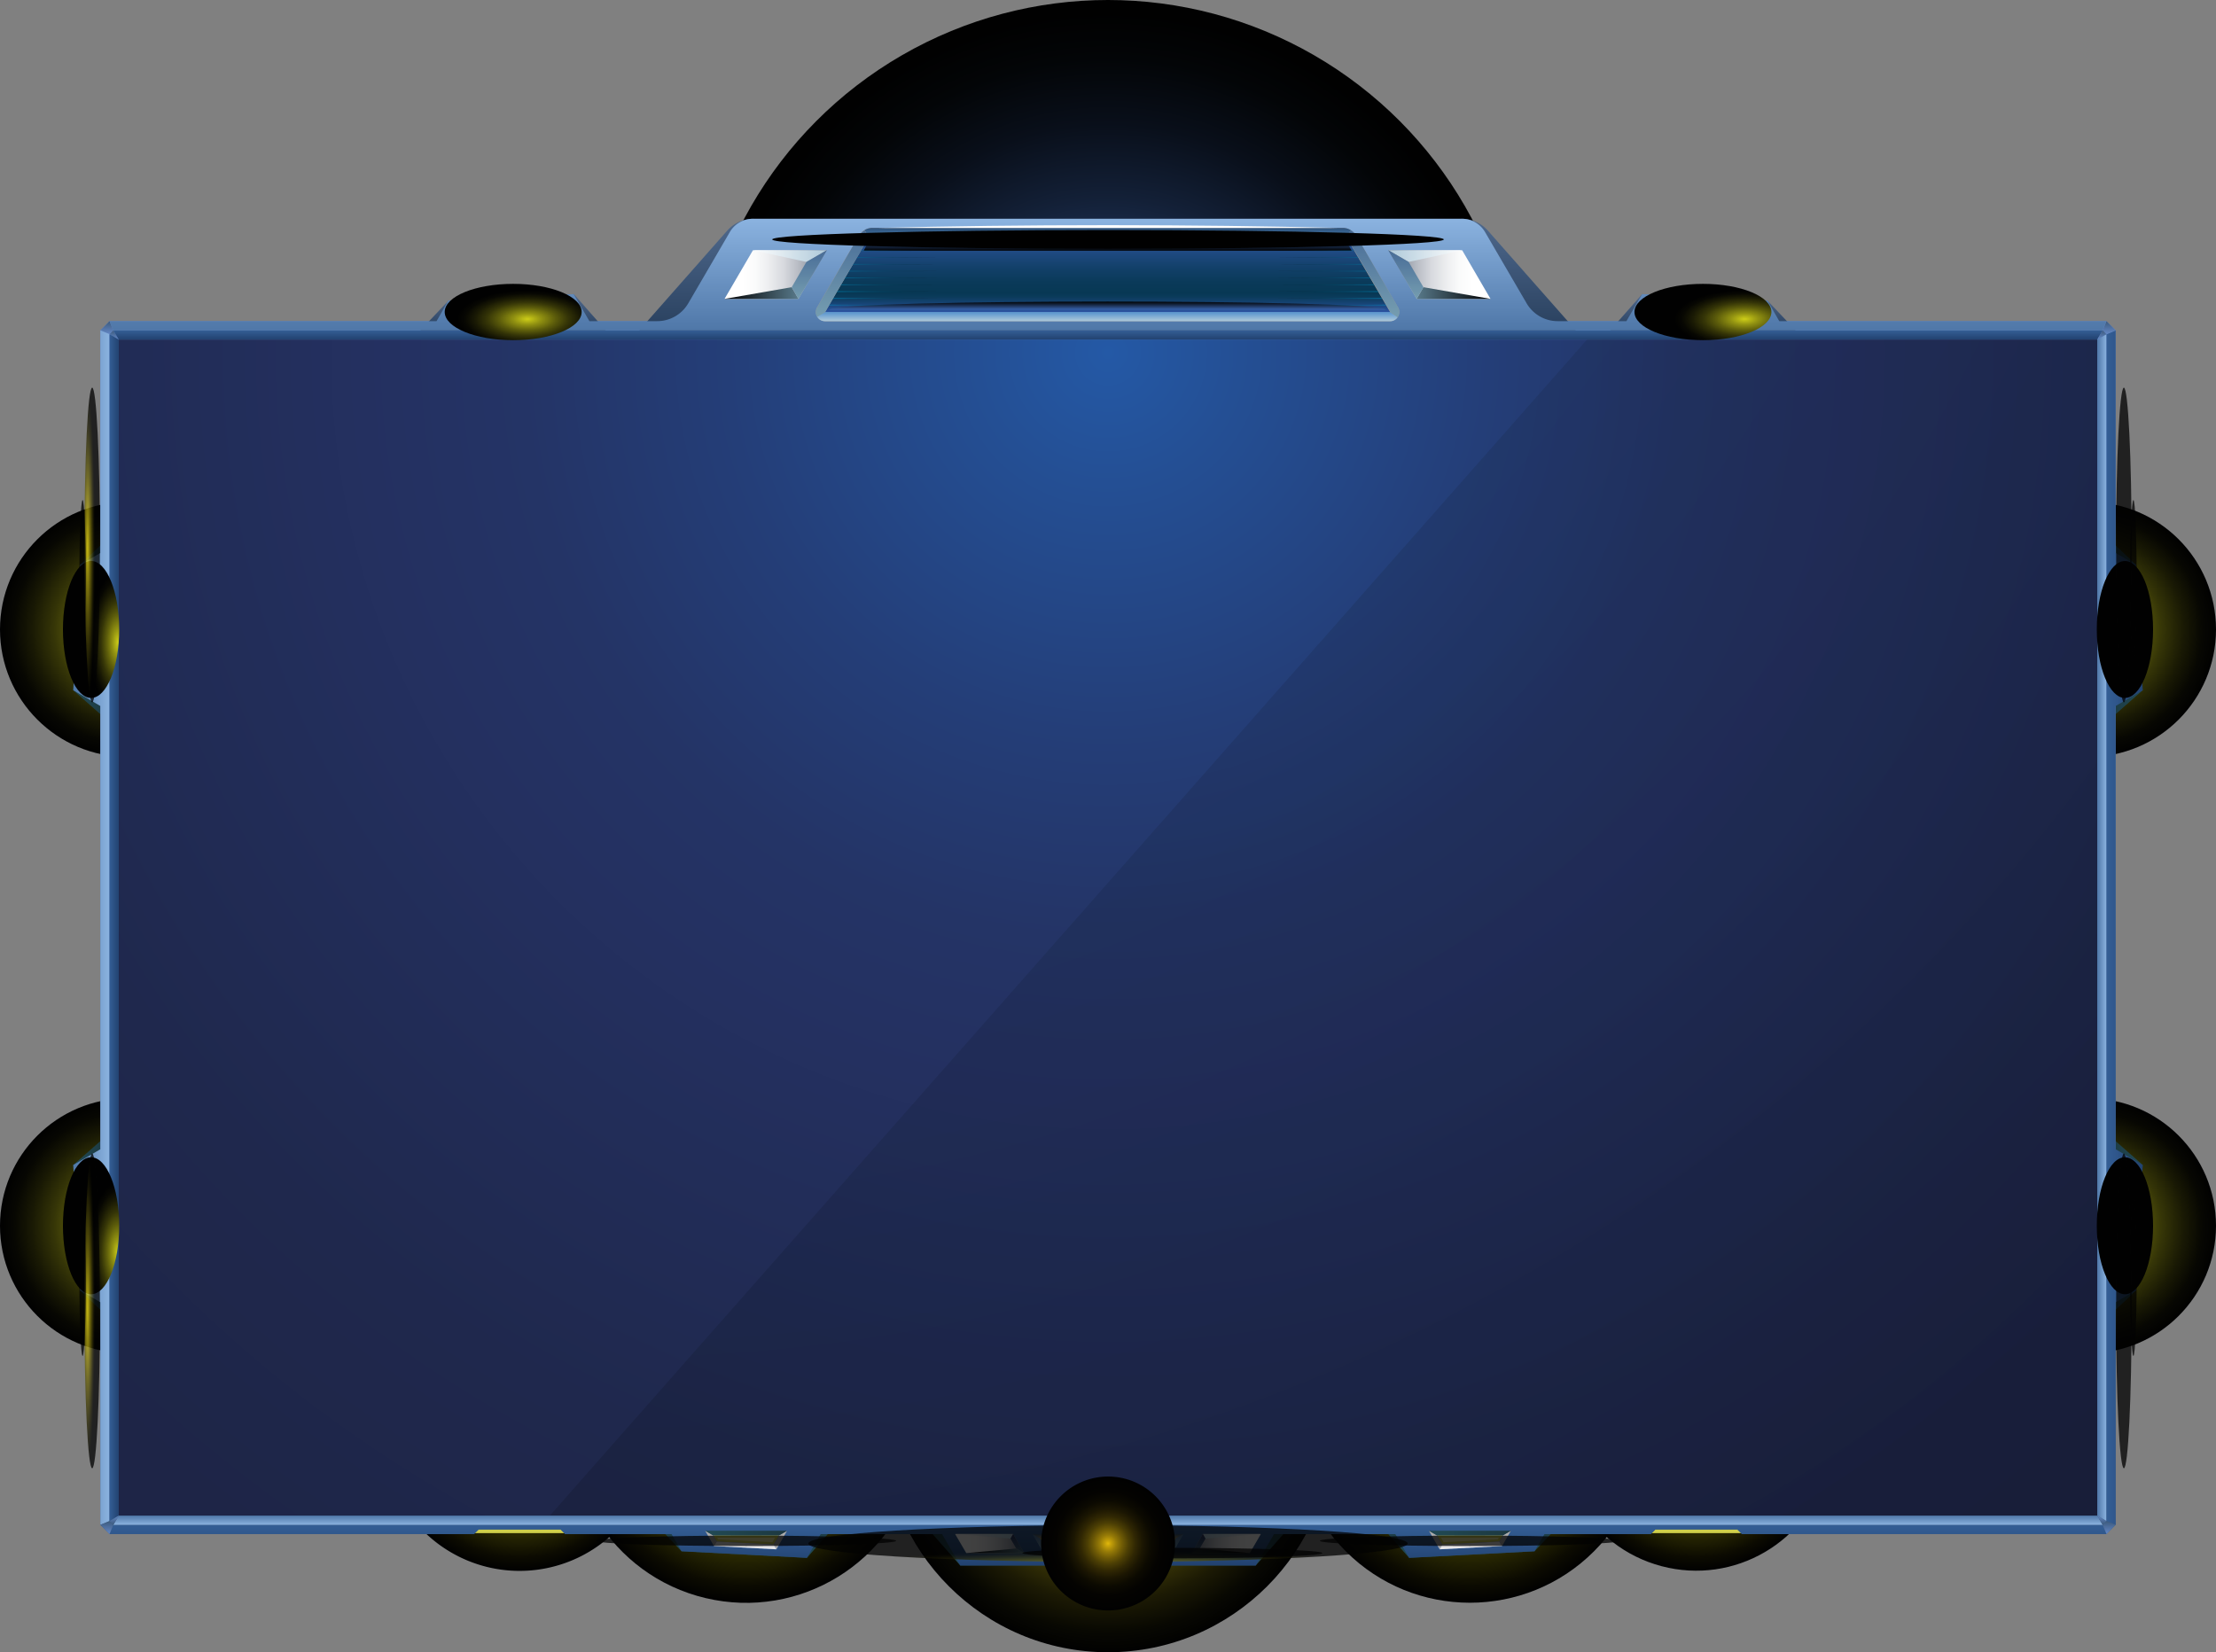 <svg xmlns="http://www.w3.org/2000/svg" xmlns:xlink="http://www.w3.org/1999/xlink" viewBox="0 0 377.17 281.27"><rect x="0" y="0" width="377.17" height="281.27" fill="#808080" stroke="none"/><defs><style>.cls-1{isolation:isolate;}.cls-10,.cls-100,.cls-101,.cls-104,.cls-109,.cls-11,.cls-112,.cls-117,.cls-118,.cls-119,.cls-132,.cls-133,.cls-134,.cls-135,.cls-136,.cls-137,.cls-138,.cls-139,.cls-140,.cls-141,.cls-2,.cls-24,.cls-3,.cls-4,.cls-5,.cls-56,.cls-57,.cls-6,.cls-65,.cls-68,.cls-7,.cls-79,.cls-8,.cls-82,.cls-87,.cls-88,.cls-89,.cls-9,.cls-90,.cls-96,.cls-97,.cls-98,.cls-99{mix-blend-mode:screen;}.cls-2{fill:url(#radial-gradient);}.cls-3{fill:url(#radial-gradient-2);}.cls-4{fill:url(#radial-gradient-3);}.cls-5{fill:url(#radial-gradient-4);}.cls-6{fill:url(#radial-gradient-5);}.cls-7{fill:url(#radial-gradient-6);}.cls-100,.cls-101,.cls-102,.cls-103,.cls-104,.cls-105,.cls-106,.cls-107,.cls-108,.cls-109,.cls-110,.cls-111,.cls-112,.cls-113,.cls-114,.cls-115,.cls-116,.cls-117,.cls-119,.cls-12,.cls-120,.cls-121,.cls-122,.cls-123,.cls-124,.cls-125,.cls-126,.cls-127,.cls-128,.cls-129,.cls-13,.cls-130,.cls-131,.cls-132,.cls-133,.cls-14,.cls-15,.cls-16,.cls-17,.cls-18,.cls-19,.cls-20,.cls-21,.cls-22,.cls-23,.cls-24,.cls-25,.cls-26,.cls-27,.cls-28,.cls-29,.cls-30,.cls-31,.cls-32,.cls-33,.cls-34,.cls-35,.cls-36,.cls-37,.cls-38,.cls-39,.cls-40,.cls-41,.cls-42,.cls-43,.cls-44,.cls-45,.cls-46,.cls-47,.cls-48,.cls-49,.cls-50,.cls-51,.cls-52,.cls-53,.cls-54,.cls-55,.cls-56,.cls-57,.cls-58,.cls-59,.cls-60,.cls-61,.cls-62,.cls-63,.cls-64,.cls-65,.cls-66,.cls-67,.cls-68,.cls-69,.cls-70,.cls-71,.cls-72,.cls-73,.cls-74,.cls-75,.cls-76,.cls-77,.cls-78,.cls-79,.cls-8,.cls-80,.cls-81,.cls-82,.cls-83,.cls-84,.cls-85,.cls-86,.cls-87,.cls-88,.cls-91,.cls-92,.cls-93,.cls-94,.cls-95{fill-rule:evenodd;}.cls-8{fill:url(#radial-gradient-7);}.cls-9{fill:url(#radial-gradient-8);}.cls-10{fill:url(#radial-gradient-9);}.cls-11{fill:url(#radial-gradient-10);}.cls-12{fill:url(#New_Gradient_Swatch_147);}.cls-13{fill:url(#New_Gradient_Swatch_147-2);}.cls-14{fill:url(#New_Gradient_Swatch_147-3);}.cls-15{fill:#cfcf4b;}.cls-16{fill:url(#New_Gradient_Swatch_147-4);}.cls-17{fill:url(#New_Gradient_Swatch_147-5);}.cls-18{fill:url(#linear-gradient);}.cls-19{fill:url(#linear-gradient-2);}.cls-20{fill:url(#linear-gradient-3);}.cls-21{fill:url(#radial-gradient-11);}.cls-22{fill:url(#New_Gradient_Swatch_148);}.cls-23{fill:url(#New_Gradient_Swatch_148-2);}.cls-24{opacity:0.2;fill:url(#radial-gradient-12);}.cls-25{fill:url(#linear-gradient-4);}.cls-26{fill:url(#linear-gradient-5);}.cls-27{fill:url(#linear-gradient-6);}.cls-28{fill:url(#linear-gradient-7);}.cls-29{fill:url(#linear-gradient-8);}.cls-30{fill:url(#linear-gradient-9);}.cls-31{fill:url(#linear-gradient-10);}.cls-32{fill:url(#New_Gradient_Swatch_148-3);}.cls-33{fill:url(#linear-gradient-11);}.cls-34{fill:url(#New_Gradient_Swatch_148-4);}.cls-35{fill:url(#linear-gradient-12);}.cls-36{fill:url(#New_Gradient_Swatch_148-5);}.cls-37{fill:url(#New_Gradient_Swatch_148-6);}.cls-38{fill:url(#New_Gradient_Swatch_148-7);}.cls-39{fill:url(#radial-gradient-13);}.cls-40{fill:url(#linear-gradient-13);}.cls-41{fill:url(#linear-gradient-14);}.cls-42{fill:url(#linear-gradient-15);}.cls-43{fill:url(#linear-gradient-16);}.cls-44{fill:url(#New_Gradient_Swatch_148-8);}.cls-45{fill:url(#radial-gradient-14);}.cls-46{fill:url(#linear-gradient-17);}.cls-47{fill:url(#linear-gradient-18);}.cls-48{fill:url(#linear-gradient-19);}.cls-49{fill:url(#linear-gradient-20);}.cls-50{fill:url(#linear-gradient-21);}.cls-51{fill:url(#linear-gradient-22);}.cls-52{fill:url(#linear-gradient-23);}.cls-53{fill:url(#linear-gradient-24);}.cls-54{fill:url(#New_Gradient_Swatch_148-9);}.cls-55{fill:url(#radial-gradient-15);}.cls-56{fill:url(#radial-gradient-16);}.cls-57{fill:url(#radial-gradient-17);}.cls-58{fill:url(#linear-gradient-25);}.cls-59{fill:url(#linear-gradient-26);}.cls-60{fill:url(#linear-gradient-27);}.cls-61{fill:url(#linear-gradient-28);}.cls-62,.cls-63,.cls-64,.cls-67,.cls-77,.cls-78,.cls-80,.cls-83{mix-blend-mode:multiply;}.cls-62{fill:url(#linear-gradient-29);}.cls-63{fill:url(#linear-gradient-30);}.cls-64{fill:url(#linear-gradient-31);}.cls-65{fill:url(#linear-gradient-32);}.cls-66{fill:url(#linear-gradient-33);}.cls-67{fill:url(#linear-gradient-34);}.cls-68{fill:url(#linear-gradient-35);}.cls-69{fill:url(#linear-gradient-36);}.cls-70{fill:url(#New_Gradient_Swatch_148-10);}.cls-71{fill:#f3efa3;}.cls-72{fill:#ababab;}.cls-73{fill:#e7e6e6;}.cls-74{fill:url(#New_Gradient_Swatch_147-6);}.cls-75{fill:url(#New_Gradient_Swatch_148-11);}.cls-76{fill:url(#New_Gradient_Swatch_147-7);}.cls-77{fill:url(#linear-gradient-37);}.cls-78{fill:url(#linear-gradient-38);}.cls-79{fill:url(#linear-gradient-39);}.cls-80{fill:url(#linear-gradient-40);}.cls-81{fill:url(#linear-gradient-41);}.cls-82{fill:url(#linear-gradient-42);}.cls-83{fill:url(#linear-gradient-43);}.cls-84{fill:url(#linear-gradient-44);}.cls-85{fill:#9a9999;}.cls-86{fill:url(#linear-gradient-45);}.cls-87{fill:url(#linear-gradient-46);}.cls-88{fill:url(#linear-gradient-47);}.cls-89,.cls-90{opacity:0.5;}.cls-89{fill:url(#linear-gradient-48);}.cls-90{fill:url(#linear-gradient-49);}.cls-91{fill:url(#linear-gradient-50);}.cls-92{fill:url(#linear-gradient-51);}.cls-93{fill:url(#linear-gradient-52);}.cls-94{fill:url(#linear-gradient-53);}.cls-95{fill:#fff;}.cls-134,.cls-135,.cls-136,.cls-137,.cls-138,.cls-139,.cls-140,.cls-141,.cls-96,.cls-97,.cls-98,.cls-99{opacity:0.75;}.cls-96{fill:url(#radial-gradient-18);}.cls-97{fill:url(#radial-gradient-19);}.cls-98{fill:url(#radial-gradient-20);}.cls-99{fill:url(#radial-gradient-21);}.cls-100{fill:url(#radial-gradient-22);}.cls-101{fill:url(#radial-gradient-23);}.cls-102{fill:url(#New_Gradient_Swatch_148-12);}.cls-103{fill:url(#radial-gradient-24);}.cls-104{fill:url(#radial-gradient-25);}.cls-105{fill:url(#linear-gradient-54);}.cls-106{fill:url(#linear-gradient-55);}.cls-107{fill:url(#linear-gradient-56);}.cls-108{fill:url(#linear-gradient-57);}.cls-109{fill:url(#radial-gradient-26);}.cls-110{fill:url(#New_Gradient_Swatch_148-13);}.cls-111{fill:url(#radial-gradient-27);}.cls-112{fill:url(#radial-gradient-28);}.cls-113{fill:url(#linear-gradient-58);}.cls-114{fill:url(#linear-gradient-59);}.cls-115{fill:url(#linear-gradient-60);}.cls-116{fill:url(#linear-gradient-61);}.cls-117{fill:url(#radial-gradient-29);}.cls-118{fill:url(#radial-gradient-30);}.cls-119{fill:url(#radial-gradient-31);}.cls-120{fill:url(#New_Gradient_Swatch_148-14);}.cls-121{fill:url(#radial-gradient-32);}.cls-122{fill:url(#linear-gradient-62);}.cls-123{fill:url(#linear-gradient-63);}.cls-124{fill:url(#linear-gradient-64);}.cls-125{fill:url(#linear-gradient-65);}.cls-126{fill:url(#New_Gradient_Swatch_148-15);}.cls-127{fill:url(#radial-gradient-33);}.cls-128{fill:url(#linear-gradient-66);}.cls-129{fill:url(#linear-gradient-67);}.cls-130{fill:url(#linear-gradient-68);}.cls-131{fill:url(#linear-gradient-69);}.cls-132{fill:url(#radial-gradient-34);}.cls-133{fill:url(#radial-gradient-35);}.cls-134{fill:url(#radial-gradient-36);}.cls-135{fill:url(#radial-gradient-37);}.cls-136{fill:url(#radial-gradient-38);}.cls-137{fill:url(#radial-gradient-39);}.cls-138{fill:url(#radial-gradient-40);}.cls-139{fill:url(#radial-gradient-41);}.cls-140{fill:url(#radial-gradient-42);}.cls-141{fill:url(#radial-gradient-43);}</style><radialGradient id="radial-gradient" cx="355.47" cy="208.66" r="21.7" gradientUnits="userSpaceOnUse"><stop offset="0" stop-color="#cdcd18"/><stop offset="0.2" stop-color="#919111"/><stop offset="0.4" stop-color="#5d5d0b"/><stop offset="0.58" stop-color="#353507"/><stop offset="0.75" stop-color="#191904"/><stop offset="0.89" stop-color="#070702"/><stop offset="1" stop-color="#010101"/></radialGradient><radialGradient id="radial-gradient-2" cx="355.47" cy="107.15" r="21.7" xlink:href="#radial-gradient"/><radialGradient id="radial-gradient-3" cx="21.7" cy="107.15" r="21.7" xlink:href="#radial-gradient"/><radialGradient id="radial-gradient-4" cx="21.7" cy="208.66" r="21.7" xlink:href="#radial-gradient"/><radialGradient id="radial-gradient-5" cx="188.59" cy="242.97" r="38.29" gradientUnits="userSpaceOnUse"><stop offset="0" stop-color="#feeb1a"/><stop offset="0.05" stop-color="#ecda18"/><stop offset="0.26" stop-color="#a69911"/><stop offset="0.45" stop-color="#6b630b"/><stop offset="0.63" stop-color="#3d3907"/><stop offset="0.78" stop-color="#1c1a04"/><stop offset="0.91" stop-color="#080802"/><stop offset="1" stop-color="#010101"/></radialGradient><radialGradient id="radial-gradient-6" cx="126.99" cy="242.97" r="29.86" gradientTransform="translate(334.11 63.35) rotate(76.66)" gradientUnits="userSpaceOnUse"><stop offset="0" stop-color="#e0dc07"/><stop offset="0.26" stop-color="#979405"/><stop offset="0.52" stop-color="#575503"/><stop offset="0.74" stop-color="#282702"/><stop offset="0.9" stop-color="#0c0b01"/><stop offset="1" stop-color="#010101"/></radialGradient><radialGradient id="radial-gradient-7" cx="88.44" cy="244.25" r="23.14" gradientTransform="matrix(1, 0, 0, 1, 0, 0)" xlink:href="#radial-gradient-6"/><radialGradient id="radial-gradient-8" cx="288.73" cy="244.25" r="23.14" gradientTransform="translate(451.22 -97.25) rotate(75.22)" xlink:href="#radial-gradient-6"/><radialGradient id="radial-gradient-9" cx="250.18" cy="242.97" r="29.86" gradientTransform="translate(245.09 -105.74) rotate(45)" xlink:href="#radial-gradient-6"/><radialGradient id="radial-gradient-10" cx="188.59" cy="70.12" r="70.12" gradientUnits="userSpaceOnUse"><stop offset="0" stop-color="#3a63ad"/><stop offset="0.09" stop-color="#325595"/><stop offset="0.31" stop-color="#213861"/><stop offset="0.52" stop-color="#132037"/><stop offset="0.7" stop-color="#090f1a"/><stop offset="0.86" stop-color="#030507"/><stop offset="0.97" stop-color="#010101"/></radialGradient><linearGradient id="New_Gradient_Swatch_147" x1="126.99" y1="265.19" x2="126.99" y2="259.02" gradientUnits="userSpaceOnUse"><stop offset="0" stop-color="#214a55"/><stop offset="1" stop-color="#1c3840"/></linearGradient><linearGradient id="New_Gradient_Swatch_147-2" x1="250.18" y1="265.19" x2="250.18" y2="259.02" xlink:href="#New_Gradient_Swatch_147"/><linearGradient id="New_Gradient_Swatch_147-3" x1="188.59" y1="266.48" x2="188.59" y2="259.02" xlink:href="#New_Gradient_Swatch_147"/><linearGradient id="New_Gradient_Swatch_147-4" x1="12.48" y1="208.66" x2="18.64" y2="208.66" xlink:href="#New_Gradient_Swatch_147"/><linearGradient id="New_Gradient_Swatch_147-5" x1="12.48" y1="107.15" x2="18.64" y2="107.15" xlink:href="#New_Gradient_Swatch_147"/><linearGradient id="linear-gradient" x1="358.53" y1="208.66" x2="364.7" y2="208.66" gradientUnits="userSpaceOnUse"><stop offset="0" stop-color="#1c3840"/><stop offset="1" stop-color="#214a55"/></linearGradient><linearGradient id="linear-gradient-2" x1="358.53" y1="107.15" x2="364.7" y2="107.15" xlink:href="#linear-gradient"/><linearGradient id="linear-gradient-3" x1="188.59" y1="261.14" x2="188.59" y2="54.67" gradientUnits="userSpaceOnUse"><stop offset="0" stop-color="#3c5a7d"/><stop offset="1" stop-color="#6387c5"/></linearGradient><radialGradient id="radial-gradient-11" cx="188.59" cy="60.01" r="249.49" gradientUnits="userSpaceOnUse"><stop offset="0" stop-color="#2459a6"/><stop offset="0.09" stop-color="#244f94"/><stop offset="0.26" stop-color="#243e78"/><stop offset="0.4" stop-color="#243466"/><stop offset="0.51" stop-color="#243060"/><stop offset="0.55" stop-color="#232f5d"/><stop offset="0.8" stop-color="#1f284d"/><stop offset="1" stop-color="#1e2547"/></radialGradient><linearGradient id="New_Gradient_Swatch_148" x1="18.18" y1="56.89" x2="18.18" y2="54.67" gradientUnits="userSpaceOnUse"><stop offset="0" stop-color="#6387c5"/><stop offset="1" stop-color="#3c5a7d"/></linearGradient><linearGradient id="New_Gradient_Swatch_148-2" x1="19.42" y1="57.8" x2="19.42" y2="56.24" xlink:href="#New_Gradient_Swatch_148"/><radialGradient id="radial-gradient-12" cx="104.99" cy="-53.44" r="373.84" gradientUnits="userSpaceOnUse"><stop offset="0" stop-color="#284681"/><stop offset="1" stop-color="#010101"/></radialGradient><linearGradient id="linear-gradient-4" x1="188.59" y1="266.48" x2="188.59" y2="259.57" gradientUnits="userSpaceOnUse"><stop offset="0" stop-color="#224270"/><stop offset="1" stop-color="#345e95"/></linearGradient><linearGradient id="linear-gradient-5" x1="188.59" y1="259.57" x2="188.59" y2="258.01" gradientUnits="userSpaceOnUse"><stop offset="0" stop-color="#8bb3e0"/><stop offset="1" stop-color="#4f77a8"/></linearGradient><linearGradient id="linear-gradient-6" x1="12.48" y1="157.91" x2="18.64" y2="157.91" gradientUnits="userSpaceOnUse"><stop offset="0" stop-color="#4f77a8"/><stop offset="1" stop-color="#8bb3e0"/></linearGradient><linearGradient id="linear-gradient-7" x1="356.96" y1="157.91" x2="358.53" y2="157.91" xlink:href="#linear-gradient-6"/><linearGradient id="linear-gradient-8" x1="18.64" y1="157.91" x2="20.21" y2="157.91" gradientUnits="userSpaceOnUse"><stop offset="0" stop-color="#345e95"/><stop offset="1" stop-color="#224270"/></linearGradient><linearGradient id="linear-gradient-9" x1="358.53" y1="157.91" x2="364.7" y2="157.91" xlink:href="#linear-gradient-8"/><linearGradient id="linear-gradient-10" x1="188.59" y1="57.8" x2="188.59" y2="56.24" xlink:href="#linear-gradient-4"/><linearGradient id="New_Gradient_Swatch_148-3" x1="358.99" y1="261.14" x2="358.99" y2="258.93" xlink:href="#New_Gradient_Swatch_148"/><linearGradient id="linear-gradient-11" x1="357.75" y1="259.57" x2="357.75" y2="258.01" xlink:href="#linear-gradient-3"/><linearGradient id="New_Gradient_Swatch_148-4" x1="18.18" y1="261.14" x2="18.18" y2="258.93" xlink:href="#New_Gradient_Swatch_148"/><linearGradient id="linear-gradient-12" x1="19.42" y1="259.57" x2="19.42" y2="258.01" xlink:href="#linear-gradient-3"/><linearGradient id="New_Gradient_Swatch_148-5" x1="358.99" y1="56.89" x2="358.99" y2="54.67" xlink:href="#New_Gradient_Swatch_148"/><linearGradient id="New_Gradient_Swatch_148-6" x1="357.75" y1="57.8" x2="357.75" y2="56.24" xlink:href="#New_Gradient_Swatch_148"/><linearGradient id="New_Gradient_Swatch_148-7" x1="15.5" y1="114.13" x2="15.5" y2="100.18" xlink:href="#New_Gradient_Swatch_148"/><radialGradient id="radial-gradient-13" cx="15.51" cy="107.15" r="4.01" gradientUnits="userSpaceOnUse"><stop offset="0" stop-color="#f2ec88"/><stop offset="1" stop-color="#edce20"/></radialGradient><linearGradient id="linear-gradient-13" x1="15.78" y1="102.16" x2="15.78" y2="100.18" gradientUnits="userSpaceOnUse"><stop offset="0" stop-color="#94885c"/><stop offset="1" stop-color="#2e517b"/></linearGradient><linearGradient id="linear-gradient-14" x1="15.5" y1="114.13" x2="15.5" y2="111.85" gradientUnits="userSpaceOnUse"><stop offset="0" stop-color="#9bb3c0"/><stop offset="1" stop-color="#9bbe67"/></linearGradient><linearGradient id="linear-gradient-15" x1="14.58" y1="112.29" x2="14.58" y2="101.69" gradientUnits="userSpaceOnUse"><stop offset="0" stop-color="#759db0"/><stop offset="1" stop-color="#486c97"/></linearGradient><linearGradient id="linear-gradient-16" x1="16.69" y1="114.13" x2="16.69" y2="100.18" xlink:href="#linear-gradient-15"/><linearGradient id="New_Gradient_Swatch_148-8" x1="15.5" y1="215.63" x2="15.5" y2="201.69" xlink:href="#New_Gradient_Swatch_148"/><radialGradient id="radial-gradient-14" cx="15.51" cy="208.66" r="4.01" xlink:href="#radial-gradient-13"/><linearGradient id="linear-gradient-17" x1="15.78" y1="215.63" x2="15.78" y2="213.66" xlink:href="#linear-gradient-14"/><linearGradient id="linear-gradient-18" x1="15.5" y1="203.96" x2="15.5" y2="201.69" xlink:href="#linear-gradient-13"/><linearGradient id="linear-gradient-19" x1="14.58" y1="214.12" x2="14.58" y2="203.52" xlink:href="#linear-gradient-15"/><linearGradient id="linear-gradient-20" x1="16.69" y1="215.63" x2="16.69" y2="201.69" xlink:href="#linear-gradient-15"/><linearGradient id="linear-gradient-21" x1="289.85" y1="56.24" x2="289.85" y2="50.07" gradientUnits="userSpaceOnUse"><stop offset="0" stop-color="#29405e"/><stop offset="1" stop-color="#4f698d"/></linearGradient><linearGradient id="linear-gradient-22" x1="87.32" y1="56.24" x2="87.32" y2="50.07" xlink:href="#linear-gradient-21"/><linearGradient id="linear-gradient-23" x1="188.51" y1="56.24" x2="188.51" y2="37.24" xlink:href="#linear-gradient-21"/><linearGradient id="linear-gradient-24" x1="188.59" y1="56.24" x2="188.59" y2="37.24" xlink:href="#linear-gradient-6"/><linearGradient id="New_Gradient_Swatch_148-9" x1="188.59" y1="264.38" x2="188.59" y2="261.13" xlink:href="#New_Gradient_Swatch_148"/><radialGradient id="radial-gradient-15" cx="188.59" cy="262.75" r="12.01" xlink:href="#radial-gradient-13"/><radialGradient id="radial-gradient-16" cx="188.59" cy="262.75" r="10.62" gradientUnits="userSpaceOnUse"><stop offset="0" stop-color="#e7e351"/><stop offset="1" stop-color="#010101"/></radialGradient><radialGradient id="radial-gradient-17" cx="188.59" cy="262.75" r="10.09" gradientUnits="userSpaceOnUse"><stop offset="0" stop-color="#fbf7cd"/><stop offset="1" stop-color="#010101"/></radialGradient><linearGradient id="linear-gradient-25" x1="176.91" y1="264.38" x2="176.91" y2="261.13" xlink:href="#linear-gradient-15"/><linearGradient id="linear-gradient-26" x1="188.59" y1="264.38" x2="188.59" y2="263.6" xlink:href="#linear-gradient-14"/><linearGradient id="linear-gradient-27" x1="188.59" y1="261.91" x2="188.59" y2="261.13" xlink:href="#linear-gradient-13"/><linearGradient id="linear-gradient-28" x1="200.26" y1="264.38" x2="200.26" y2="261.13" xlink:href="#linear-gradient-15"/><linearGradient id="linear-gradient-29" x1="162.56" y1="262.75" x2="174.33" y2="262.75" gradientUnits="userSpaceOnUse"><stop offset="0.17" stop-color="#fff"/><stop offset="0.3" stop-color="#fafbfb"/><stop offset="0.43" stop-color="#edeef0"/><stop offset="0.58" stop-color="#d7d9de"/><stop offset="0.72" stop-color="#b8bcc4"/><stop offset="0.87" stop-color="#9197a3"/><stop offset="1" stop-color="#687181"/></linearGradient><linearGradient id="linear-gradient-30" x1="202.84" y1="262.75" x2="214.61" y2="262.75" gradientUnits="userSpaceOnUse"><stop offset="0" stop-color="#687181"/><stop offset="0.13" stop-color="#9197a3"/><stop offset="0.28" stop-color="#b8bcc4"/><stop offset="0.42" stop-color="#d7d9de"/><stop offset="0.57" stop-color="#edeef0"/><stop offset="0.7" stop-color="#fafbfb"/><stop offset="0.83" stop-color="#fff"/></linearGradient><linearGradient id="linear-gradient-31" x1="162.56" y1="261.52" x2="172.44" y2="261.52" gradientUnits="userSpaceOnUse"><stop offset="0" stop-color="#fff"/><stop offset="1" stop-color="#aec9d9"/></linearGradient><linearGradient id="linear-gradient-32" x1="164.45" y1="263.99" x2="174.33" y2="263.99" gradientUnits="userSpaceOnUse"><stop offset="0" stop-color="#010101"/><stop offset="1" stop-color="#58798a"/></linearGradient><linearGradient id="linear-gradient-33" x1="173.16" y1="264.38" x2="173.16" y2="261.13" gradientUnits="userSpaceOnUse"><stop offset="0" stop-color="#3c6379"/><stop offset="1" stop-color="#283360"/></linearGradient><linearGradient id="linear-gradient-34" x1="204.73" y1="261.52" x2="214.61" y2="261.52" gradientUnits="userSpaceOnUse"><stop offset="0" stop-color="#aec9d9"/><stop offset="1" stop-color="#fff"/></linearGradient><linearGradient id="linear-gradient-35" x1="202.84" y1="263.99" x2="212.72" y2="263.99" gradientUnits="userSpaceOnUse"><stop offset="0" stop-color="#58798a"/><stop offset="1" stop-color="#010101"/></linearGradient><linearGradient id="linear-gradient-36" x1="204.01" y1="264.38" x2="204.01" y2="261.13" xlink:href="#linear-gradient-33"/><linearGradient id="New_Gradient_Swatch_148-10" x1="250.18" y1="263.74" x2="250.18" y2="260.58" xlink:href="#New_Gradient_Swatch_148"/><linearGradient id="New_Gradient_Swatch_147-6" x1="243.21" y1="260.98" x2="257.15" y2="260.98" xlink:href="#New_Gradient_Swatch_147"/><linearGradient id="New_Gradient_Swatch_148-11" x1="126.99" y1="263.74" x2="126.99" y2="260.58" xlink:href="#New_Gradient_Swatch_148"/><linearGradient id="New_Gradient_Swatch_147-7" x1="120.02" y1="260.98" x2="133.96" y2="260.98" xlink:href="#New_Gradient_Swatch_147"/><linearGradient id="linear-gradient-37" x1="123.32" y1="46.74" x2="140.72" y2="46.74" xlink:href="#linear-gradient-29"/><linearGradient id="linear-gradient-38" x1="236.3" y1="46.74" x2="253.69" y2="46.74" xlink:href="#linear-gradient-30"/><linearGradient id="linear-gradient-39" x1="123.32" y1="49.88" x2="135.89" y2="49.88" xlink:href="#linear-gradient-32"/><linearGradient id="linear-gradient-40" x1="128.15" y1="43.59" x2="140.72" y2="43.59" xlink:href="#linear-gradient-31"/><linearGradient id="linear-gradient-41" x1="137.73" y1="50.88" x2="137.73" y2="42.6" xlink:href="#linear-gradient-15"/><linearGradient id="linear-gradient-42" x1="241.12" y1="49.88" x2="253.69" y2="49.88" xlink:href="#linear-gradient-35"/><linearGradient id="linear-gradient-43" x1="236.3" y1="43.59" x2="248.87" y2="43.59" xlink:href="#linear-gradient-34"/><linearGradient id="linear-gradient-44" x1="239.28" y1="50.88" x2="239.28" y2="42.6" xlink:href="#linear-gradient-15"/><linearGradient id="linear-gradient-45" x1="188.51" y1="53.11" x2="188.51" y2="40.37" gradientUnits="userSpaceOnUse"><stop offset="0" stop-color="#2c53a1"/><stop offset="0.04" stop-color="#254e92"/><stop offset="0.13" stop-color="#144270"/><stop offset="0.2" stop-color="#0b3b5b"/><stop offset="0.25" stop-color="#073854"/><stop offset="0.4" stop-color="#0a3a59"/><stop offset="0.59" stop-color="#124069"/><stop offset="0.8" stop-color="#1f4a82"/><stop offset="1" stop-color="#2f56a3"/></linearGradient><linearGradient id="linear-gradient-46" x1="188.51" y1="42.68" x2="188.51" y2="40.76" gradientUnits="userSpaceOnUse"><stop offset="0" stop-color="#010101"/><stop offset="1" stop-color="#3763ac"/></linearGradient><linearGradient id="linear-gradient-47" x1="188.51" y1="52.72" x2="188.51" y2="51.34" gradientUnits="userSpaceOnUse"><stop offset="0" stop-color="#3763ac"/><stop offset="1" stop-color="#010101"/></linearGradient><linearGradient id="linear-gradient-48" x1="141.05" y1="46.75" x2="159.73" y2="46.75" gradientUnits="userSpaceOnUse"><stop offset="0" stop-color="#0098d0"/><stop offset="1" stop-color="#010101"/></linearGradient><linearGradient id="linear-gradient-49" x1="217.29" y1="46.75" x2="235.97" y2="46.75" gradientUnits="userSpaceOnUse"><stop offset="0" stop-color="#010101"/><stop offset="1" stop-color="#0098d0"/></linearGradient><linearGradient id="linear-gradient-50" x1="188.48" y1="54.67" x2="188.48" y2="53.11" gradientUnits="userSpaceOnUse"><stop offset="0" stop-color="#aec9d9"/><stop offset="1" stop-color="#5592ce"/></linearGradient><linearGradient id="linear-gradient-51" x1="233.62" y1="53.99" x2="233.62" y2="39.16" xlink:href="#linear-gradient-15"/><linearGradient id="linear-gradient-52" x1="188.51" y1="40.51" x2="188.51" y2="38.8" gradientUnits="userSpaceOnUse"><stop offset="0" stop-color="#4781b1"/><stop offset="1" stop-color="#2e517b"/></linearGradient><linearGradient id="linear-gradient-53" x1="143.39" y1="53.89" x2="143.39" y2="39.16" xlink:href="#linear-gradient-15"/><radialGradient id="radial-gradient-18" cx="125.32" cy="1262.74" r="15.9" gradientTransform="translate(-213.21 14.62) scale(3.21 0.2)" xlink:href="#radial-gradient-5"/><radialGradient id="radial-gradient-19" cx="-31.3" cy="-4839.05" r="25.35" gradientTransform="translate(95.46 92.93) rotate(180) scale(1.01 0.04)" xlink:href="#radial-gradient-5"/><radialGradient id="radial-gradient-20" cx="-153.56" cy="-4839.05" r="25.35" gradientTransform="translate(95.46 92.93) rotate(180) scale(1.01 0.04)" xlink:href="#radial-gradient-5"/><radialGradient id="radial-gradient-21" cx="-103.3" cy="-4898.59" r="25.35" gradientTransform="translate(95.46 92.93) rotate(180) scale(1.01 0.04)" xlink:href="#radial-gradient-5"/><radialGradient id="radial-gradient-22" cx="188.59" cy="262.75" r="11.4" gradientUnits="userSpaceOnUse"><stop offset="0" stop-color="#e0b70a"/><stop offset="0.05" stop-color="#c19d09"/><stop offset="0.13" stop-color="#947907"/><stop offset="0.22" stop-color="#6d5905"/><stop offset="0.31" stop-color="#4b3e04"/><stop offset="0.41" stop-color="#302703"/><stop offset="0.52" stop-color="#1b1602"/><stop offset="0.64" stop-color="#0c0a01"/><stop offset="0.78" stop-color="#040301"/><stop offset="1" stop-color="#010101"/></radialGradient><radialGradient id="radial-gradient-23" cx="247.22" cy="1297.44" r="70.15" gradientTransform="translate(-12.9 11.17) scale(0.82 0.02)" gradientUnits="userSpaceOnUse"><stop offset="0" stop-color="#66c5e1"/><stop offset="0.05" stop-color="#5eb5cf"/><stop offset="0.25" stop-color="#427f91"/><stop offset="0.43" stop-color="#2b525e"/><stop offset="0.61" stop-color="#192f35"/><stop offset="0.76" stop-color="#0c1619"/><stop offset="0.9" stop-color="#040607"/><stop offset="1" stop-color="#010101"/></radialGradient><linearGradient id="New_Gradient_Swatch_148-12" x1="87.32" y1="54.67" x2="87.32" y2="51.52" xlink:href="#New_Gradient_Swatch_148"/><radialGradient id="radial-gradient-24" cx="87.32" cy="53.11" r="4.01" xlink:href="#radial-gradient-13"/><radialGradient id="radial-gradient-25" cx="87.32" cy="53.11" r="3.5" xlink:href="#radial-gradient-16"/><linearGradient id="linear-gradient-54" x1="81.34" y1="54.67" x2="81.34" y2="52.08" xlink:href="#linear-gradient-15"/><linearGradient id="linear-gradient-55" x1="93.16" y1="54.67" x2="93.16" y2="51.52" xlink:href="#linear-gradient-15"/><linearGradient id="linear-gradient-56" x1="87.16" y1="52.84" x2="87.16" y2="51.52" xlink:href="#linear-gradient-13"/><linearGradient id="linear-gradient-57" x1="87.32" y1="54.67" x2="87.32" y2="53.89" xlink:href="#linear-gradient-14"/><radialGradient id="radial-gradient-26" cx="643.15" cy="749.46" r="70.11" gradientTransform="translate(-19.57 1.85) scale(0.17 0.07)" xlink:href="#radial-gradient"/><linearGradient id="New_Gradient_Swatch_148-13" x1="289.85" y1="54.67" x2="289.85" y2="51.52" xlink:href="#New_Gradient_Swatch_148"/><radialGradient id="radial-gradient-27" cx="289.85" cy="53.11" r="4.01" xlink:href="#radial-gradient-13"/><radialGradient id="radial-gradient-28" cx="289.85" cy="53.11" r="3.5" xlink:href="#radial-gradient-16"/><linearGradient id="linear-gradient-58" x1="295.83" y1="54.67" x2="295.83" y2="52.08" xlink:href="#linear-gradient-15"/><linearGradient id="linear-gradient-59" x1="284.01" y1="54.67" x2="284.01" y2="51.52" xlink:href="#linear-gradient-15"/><linearGradient id="linear-gradient-60" x1="290.01" y1="52.84" x2="290.01" y2="51.52" xlink:href="#linear-gradient-13"/><linearGradient id="linear-gradient-61" x1="289.85" y1="54.67" x2="289.85" y2="53.89" xlink:href="#linear-gradient-14"/><radialGradient id="radial-gradient-29" cx="1861.71" cy="749.46" r="70.11" gradientTransform="translate(-19.57 1.85) scale(0.17 0.07)" xlink:href="#radial-gradient"/><radialGradient id="radial-gradient-30" cx="-584.18" cy="2871.86" r="70.11" gradientTransform="translate(-180.93 10.06) rotate(-90) scale(0.17 0.07)" xlink:href="#radial-gradient"/><radialGradient id="radial-gradient-31" cx="-1194.92" cy="2871.86" r="70.11" gradientTransform="translate(-180.93 10.06) rotate(-90) scale(0.17 0.07)" xlink:href="#radial-gradient"/><linearGradient id="New_Gradient_Swatch_148-14" x1="361.67" y1="114.13" x2="361.67" y2="100.18" xlink:href="#New_Gradient_Swatch_148"/><radialGradient id="radial-gradient-32" cx="-381.65" cy="107.15" r="4.01" gradientTransform="matrix(-1, 0, 0, 1, -19.99, 0)" xlink:href="#radial-gradient-13"/><linearGradient id="linear-gradient-62" x1="-381.38" y1="102.16" x2="-381.38" y2="100.18" gradientTransform="matrix(-1, 0, 0, 1, -19.99, 0)" xlink:href="#linear-gradient-13"/><linearGradient id="linear-gradient-63" x1="-381.66" y1="114.13" x2="-381.66" y2="111.85" gradientTransform="matrix(-1, 0, 0, 1, -19.99, 0)" xlink:href="#linear-gradient-14"/><linearGradient id="linear-gradient-64" x1="-382.58" y1="112.29" x2="-382.58" y2="101.69" gradientTransform="matrix(-1, 0, 0, 1, -19.99, 0)" xlink:href="#linear-gradient-15"/><linearGradient id="linear-gradient-65" x1="-380.47" y1="114.13" x2="-380.47" y2="100.18" gradientTransform="matrix(-1, 0, 0, 1, -19.99, 0)" xlink:href="#linear-gradient-15"/><linearGradient id="New_Gradient_Swatch_148-15" x1="361.67" y1="215.63" x2="361.67" y2="201.69" xlink:href="#New_Gradient_Swatch_148"/><radialGradient id="radial-gradient-33" cx="-381.65" cy="208.66" r="4.01" gradientTransform="matrix(-1, 0, 0, 1, -19.99, 0)" xlink:href="#radial-gradient-13"/><linearGradient id="linear-gradient-66" x1="-381.38" y1="215.63" x2="-381.38" y2="213.66" gradientTransform="matrix(-1, 0, 0, 1, -19.99, 0)" xlink:href="#linear-gradient-14"/><linearGradient id="linear-gradient-67" x1="-381.66" y1="203.96" x2="-381.66" y2="201.69" gradientTransform="matrix(-1, 0, 0, 1, -19.99, 0)" xlink:href="#linear-gradient-13"/><linearGradient id="linear-gradient-68" x1="-382.58" y1="214.12" x2="-382.58" y2="203.52" gradientTransform="matrix(-1, 0, 0, 1, -19.99, 0)" xlink:href="#linear-gradient-15"/><linearGradient id="linear-gradient-69" x1="-380.47" y1="215.63" x2="-380.47" y2="201.69" gradientTransform="matrix(-1, 0, 0, 1, -19.99, 0)" xlink:href="#linear-gradient-15"/><radialGradient id="radial-gradient-34" cx="-584.18" cy="7932.82" r="70.11" gradientTransform="translate(-180.93 10.06) rotate(-90) scale(0.17 0.07)" xlink:href="#radial-gradient"/><radialGradient id="radial-gradient-35" cx="-1194.92" cy="7932.82" r="70.11" gradientTransform="translate(-180.93 10.06) rotate(-90) scale(0.17 0.07)" xlink:href="#radial-gradient"/><radialGradient id="radial-gradient-36" cx="104.97" cy="-194.56" r="9.86" gradientTransform="translate(-10.39 -192.4) rotate(90) scale(2.72 0.13)" xlink:href="#radial-gradient-5"/><radialGradient id="radial-gradient-37" cx="-34.62" cy="3078.1" r="15.72" gradientTransform="translate(-93.67 68.98) rotate(-90) scale(0.85 0.04)" xlink:href="#radial-gradient-5"/><radialGradient id="radial-gradient-38" cx="35.64" cy="-194.56" r="9.86" gradientTransform="matrix(0, -2.72, -0.13, 0, -10.39, 319.97)" xlink:href="#radial-gradient-5"/><radialGradient id="radial-gradient-39" cx="186" cy="3078.1" r="15.72" gradientTransform="matrix(0, 0.85, 0.04, 0, -93.67, 58.6)" xlink:href="#radial-gradient-5"/><radialGradient id="radial-gradient-40" cx="104.97" cy="1282.93" r="9.86" gradientTransform="matrix(0, 2.72, 0.13, 0, 189.57, -192.4)" xlink:href="#radial-gradient-5"/><radialGradient id="radial-gradient-41" cx="-34.62" cy="-2578.6" r="15.72" gradientTransform="matrix(0, -0.85, -0.04, 0, 272.86, 68.98)" xlink:href="#radial-gradient-5"/><radialGradient id="radial-gradient-42" cx="35.64" cy="1282.93" r="9.86" gradientTransform="translate(189.57 319.97) rotate(-90) scale(2.72 0.13)" xlink:href="#radial-gradient-5"/><radialGradient id="radial-gradient-43" cx="186" cy="-2578.6" r="15.72" gradientTransform="translate(272.86 58.6) rotate(90) scale(0.85 0.04)" xlink:href="#radial-gradient-5"/></defs><g class="cls-1"><g id="Слой_2" data-name="Слой 2"><g id="Слой_1-2" data-name="Слой 1"><circle class="cls-2" cx="355.47" cy="208.66" r="21.7"/><circle class="cls-3" cx="355.47" cy="107.15" r="21.7"/><circle class="cls-4" cx="21.7" cy="107.15" r="21.7"/><circle class="cls-5" cx="21.7" cy="208.66" r="21.7"/><circle class="cls-6" cx="188.59" cy="242.97" r="38.29"/><circle class="cls-7" cx="126.99" cy="242.97" r="29.86" transform="translate(-138.73 310.49) rotate(-76.66)"/><path class="cls-8" d="M111.58,244.25a23.15,23.15,0,1,1-23.14-23.14A23.14,23.14,0,0,1,111.58,244.25Z"/><circle class="cls-9" cx="288.73" cy="244.25" r="23.14" transform="translate(-21.12 461.1) rotate(-75.22)"/><circle class="cls-10" cx="250.18" cy="242.97" r="29.86" transform="translate(-98.53 248.07) rotate(-45)"/><circle class="cls-11" cx="188.59" cy="70.12" r="70.12"/><polygon class="cls-12" points="111.21 259.02 142.77 259.02 137.34 265.19 116 264.07 111.21 259.02 111.21 259.02"/><polygon class="cls-13" points="265.96 259.02 234.4 259.02 239.84 265.19 261.18 264.07 265.96 259.02 265.96 259.02"/><polygon class="cls-14" points="156.85 259.02 220.32 259.02 213.73 266.49 163.44 266.49 156.85 259.02 156.85 259.02"/><polygon class="cls-15" points="80.68 260.2 96.2 260.2 96.2 260.98 80.68 260.98 80.68 260.2 80.68 260.2"/><polygon class="cls-15" points="280.97 260.2 296.49 260.2 296.49 260.98 280.97 260.98 280.97 260.2 280.97 260.2"/><polygon class="cls-16" points="18.64 224.44 18.64 192.88 12.47 198.31 13.6 219.66 18.64 224.44 18.64 224.44"/><polygon class="cls-17" points="18.64 91.37 18.64 122.94 12.47 117.5 13.6 96.16 18.64 91.37 18.64 91.37"/><polygon class="cls-18" points="358.53 224.44 358.53 192.88 364.69 198.31 363.57 219.66 358.53 224.44 358.53 224.44"/><polygon class="cls-19" points="358.53 91.37 358.53 122.94 364.69 117.5 363.57 96.16 358.53 91.37 358.53 91.37"/><polygon class="cls-20" points="18.64 54.67 358.53 54.67 360.09 56.24 360.09 259.57 358.53 261.14 296.49 261.14 295.71 260.36 281.75 260.36 280.97 261.14 96.2 261.14 95.42 260.36 81.46 260.36 80.68 261.14 18.64 261.14 17.08 259.57 17.08 56.24 18.64 54.67 18.64 54.67"/><polygon class="cls-21" points="20.21 57.8 356.96 57.8 356.96 258.01 20.21 258.01 20.21 57.8 20.21 57.8"/><polygon class="cls-22" points="17.08 56.24 18.64 56.89 19.29 56.24 18.64 54.67 17.08 56.24 17.08 56.24"/><polygon class="cls-23" points="19.29 56.24 18.64 56.89 20.21 57.8 19.29 56.24 19.29 56.24"/><polygon class="cls-24" points="270.13 57.8 356.96 57.8 356.96 258.01 93.58 258.01 270.13 57.8 270.13 57.8"/><polygon class="cls-25" points="357.88 259.57 19.29 259.57 18.64 261.14 80.68 261.14 81.46 260.36 95.42 260.36 96.2 261.14 114.29 261.14 116 264.07 137.34 265.19 139.69 261.14 160.33 261.14 163.44 266.49 213.73 266.49 216.85 261.14 237.48 261.14 239.84 265.19 261.18 264.07 262.88 261.14 280.97 261.14 281.75 260.36 295.71 260.36 296.49 261.14 358.53 261.14 357.88 259.57 357.88 259.57"/><polygon class="cls-26" points="19.29 259.57 357.88 259.57 356.96 258.01 20.21 258.01 19.29 259.57 19.29 259.57"/><polygon class="cls-27" points="18.64 258.93 18.64 222.59 18.64 194.72 18.64 121.09 18.64 93.22 18.64 56.89 17.08 56.24 17.08 94.13 13.6 96.16 12.47 117.5 17.08 120.18 17.08 195.64 12.47 198.31 13.6 219.66 17.08 221.68 17.08 259.57 18.64 258.93 18.64 258.93"/><polygon class="cls-28" points="356.96 57.8 356.96 258.01 358.53 258.93 358.53 56.89 356.96 57.8 356.96 57.8"/><polygon class="cls-29" points="20.21 57.8 20.21 258.01 18.64 258.93 18.64 56.89 20.21 57.8 20.21 57.8"/><polygon class="cls-30" points="358.53 258.93 358.53 222.59 358.53 194.72 358.53 121.09 358.53 93.22 358.53 56.89 360.09 56.24 360.09 94.13 363.57 96.16 364.69 117.5 360.09 120.18 360.09 195.64 364.69 198.31 363.57 219.66 360.09 221.68 360.09 259.57 358.53 258.93 358.53 258.93"/><polygon class="cls-31" points="19.29 56.24 357.88 56.24 356.96 57.8 20.21 57.8 19.29 56.24 19.29 56.24"/><polygon class="cls-32" points="360.09 259.57 358.53 258.93 357.88 259.57 358.53 261.14 360.09 259.57 360.09 259.57"/><polygon class="cls-33" points="357.88 259.57 358.53 258.93 356.96 258.01 357.88 259.57 357.88 259.57"/><polygon class="cls-34" points="17.08 259.57 18.64 258.93 19.29 259.57 18.64 261.14 17.08 259.57 17.08 259.57"/><polygon class="cls-35" points="19.29 259.57 18.64 258.93 20.21 258.01 19.29 259.57 19.29 259.57"/><polygon class="cls-36" points="360.09 56.24 358.53 56.89 357.88 56.24 358.53 54.67 360.09 56.24 360.09 56.24"/><polygon class="cls-37" points="357.88 56.24 358.53 56.89 356.96 57.8 357.88 56.24 357.88 56.24"/><polygon class="cls-38" points="13.92 112.29 17.08 114.13 17.08 100.18 14.48 101.69 13.92 112.29 13.92 112.29"/><polygon class="cls-39" points="14.73 111.85 16.3 112.77 16.3 101.54 15.24 102.16 14.73 111.85 14.73 111.85"/><polygon class="cls-40" points="14.48 101.69 15.24 102.16 16.3 101.54 17.08 100.18 14.48 101.69 14.48 101.69"/><polygon class="cls-41" points="14.73 111.85 13.92 112.29 17.08 114.13 16.3 112.77 14.73 111.85 14.73 111.85"/><polygon class="cls-42" points="13.92 112.29 14.73 111.85 15.24 102.16 14.48 101.69 13.92 112.29 13.92 112.29"/><polygon class="cls-43" points="16.3 101.54 16.3 112.77 17.08 114.13 17.08 100.18 16.3 101.54 16.3 101.54"/><polygon class="cls-44" points="13.92 203.52 17.08 201.69 17.08 215.63 14.48 214.12 13.92 203.52 13.92 203.52"/><polygon class="cls-45" points="14.73 203.96 16.3 203.05 16.3 214.27 15.24 213.66 14.73 203.96 14.73 203.96"/><polygon class="cls-46" points="14.48 214.12 15.24 213.66 16.3 214.27 17.08 215.63 14.48 214.12 14.48 214.12"/><polygon class="cls-47" points="14.73 203.96 13.92 203.52 17.08 201.69 16.3 203.05 14.73 203.96 14.73 203.96"/><polygon class="cls-48" points="13.92 203.52 14.73 203.96 15.24 213.66 14.48 214.12 13.92 203.52 13.92 203.52"/><polygon class="cls-49" points="16.3 214.27 16.3 203.05 17.08 201.69 17.08 215.63 16.3 214.27 16.3 214.27"/><polygon class="cls-50" points="305.63 56.24 274.06 56.24 279.5 50.07 300.84 51.19 305.63 56.24 305.63 56.24"/><polygon class="cls-51" points="71.54 56.24 103.11 56.24 97.67 50.07 76.33 51.19 71.54 56.24 71.54 56.24"/><path class="cls-52" d="M108.8,56.24H268.22L253.33,39.36a6,6,0,0,0-4.7-2.12H128.38a6,6,0,0,0-4.69,2.12L108.8,56.24Z"/><path class="cls-53" d="M357.88,56.24H19.29l-.65-1.57H74.3l2-3.48,21.34-1.12,2.68,4.6h11.46a6.12,6.12,0,0,0,5.4-3.1l7-12a4.57,4.57,0,0,1,4.06-2.33h120.5a4.58,4.58,0,0,1,4.06,2.33l7,12a6.13,6.13,0,0,0,5.41,3.1h11.61l2.68-4.6,21.34,1.12,2,3.48h55.66l-.65,1.57Z"/><polygon class="cls-54" points="175.73 261.13 201.44 261.13 199.54 264.38 177.63 264.38 175.73 261.13 175.73 261.13"/><polygon class="cls-55" points="177.09 261.91 200.08 261.91 199.09 263.6 178.08 263.6 177.09 261.91 177.09 261.91"/><path class="cls-56" d="M178.32,262.3h20.53a.3.3,0,0,1,.27.16.29.29,0,0,1,0,.31l-.09.16a.54.54,0,0,1-.48.28H178.62a.55.55,0,0,1-.48-.28l-.09-.16a.29.29,0,0,1,0-.31.32.32,0,0,1,.27-.16Z"/><path class="cls-57" d="M178.46,262.69h20.26l0,.05a.15.15,0,0,1-.14.07H178.62a.15.15,0,0,1-.14-.07l0-.05Z"/><polygon class="cls-58" points="177.09 261.91 178.08 263.6 177.63 264.38 175.73 261.13 177.09 261.91 177.09 261.91"/><polygon class="cls-59" points="178.08 263.6 188.59 263.6 199.09 263.6 199.54 264.38 188.59 264.38 177.63 264.38 178.08 263.6 178.08 263.6"/><polygon class="cls-60" points="201.44 261.13 200.08 261.91 188.59 261.91 177.09 261.91 175.73 261.13 188.59 261.13 201.44 261.13 201.44 261.13"/><polygon class="cls-61" points="200.08 261.91 201.44 261.13 199.54 264.38 199.09 263.6 200.08 261.91 200.08 261.91"/><polygon class="cls-62" points="164.46 264.38 174.33 264.38 172.44 261.13 162.56 261.13 164.46 264.38 164.46 264.38"/><polygon class="cls-63" points="212.72 264.38 202.84 264.38 204.73 261.13 214.61 261.13 212.72 264.38 212.72 264.38"/><polygon class="cls-64" points="162.56 261.13 171.99 261.91 172.44 261.13 162.56 261.13 162.56 261.13"/><polygon class="cls-65" points="172.97 263.6 174.33 264.38 164.46 264.38 172.97 263.6 172.97 263.6"/><polygon class="cls-66" points="172.97 263.6 171.99 261.91 172.44 261.13 174.33 264.38 172.97 263.6 172.97 263.6"/><polygon class="cls-67" points="214.61 261.13 205.18 261.91 204.73 261.13 214.61 261.13 214.61 261.13"/><polygon class="cls-68" points="204.2 263.6 202.84 264.38 212.72 264.38 204.2 263.6 204.2 263.6"/><polygon class="cls-69" points="204.2 263.6 205.18 261.91 204.73 261.13 202.84 264.38 204.2 263.6 204.2 263.6"/><polygon class="cls-70" points="245.04 263.74 243.21 260.58 257.15 260.58 255.64 263.18 245.04 263.74 245.04 263.74"/><polygon class="cls-15" points="245.48 262.93 244.57 261.37 255.79 261.37 255.18 262.42 245.48 262.93 245.48 262.93"/><polygon class="cls-71" points="245.7 262.53 245.25 261.76 255.11 261.76 254.94 262.04 245.7 262.53 245.7 262.53"/><polygon class="cls-72" points="255.64 263.18 255.18 262.42 255.79 261.37 257.15 260.58 255.64 263.18 255.64 263.18"/><polygon class="cls-72" points="245.48 262.93 245.04 263.74 243.21 260.58 244.57 261.37 245.48 262.93 245.48 262.93"/><polygon class="cls-73" points="245.04 263.74 245.48 262.93 255.18 262.42 255.64 263.18 245.04 263.74 245.04 263.74"/><polygon class="cls-74" points="255.79 261.37 244.57 261.37 243.21 260.58 257.15 260.58 255.79 261.37 255.79 261.37"/><polygon class="cls-75" points="132.13 263.74 133.96 260.58 120.02 260.58 121.53 263.18 132.13 263.74 132.13 263.74"/><polygon class="cls-15" points="131.69 262.93 132.6 261.37 121.38 261.37 122 262.42 131.69 262.93 131.69 262.93"/><polygon class="cls-71" points="131.47 262.53 122.23 262.04 122.06 261.76 131.92 261.76 131.47 262.53 131.47 262.53"/><polygon class="cls-72" points="121.53 263.18 122 262.42 121.38 261.37 120.02 260.58 121.53 263.18 121.53 263.18"/><polygon class="cls-72" points="131.69 262.93 132.13 263.74 133.96 260.58 132.6 261.37 131.69 262.93 131.69 262.93"/><polygon class="cls-73" points="132.13 263.74 131.69 262.93 122 262.42 121.53 263.18 132.13 263.74 132.13 263.74"/><polygon class="cls-76" points="121.38 261.37 132.6 261.37 133.96 260.58 120.02 260.58 121.38 261.37 121.38 261.37"/><polygon class="cls-77" points="128.15 42.6 140.72 42.6 135.9 50.88 123.32 50.88 128.15 42.6 128.15 42.6"/><polygon class="cls-78" points="248.87 42.6 236.3 42.6 241.12 50.88 253.69 50.88 248.87 42.6 248.87 42.6"/><polygon class="cls-79" points="123.32 50.88 134.75 48.89 135.89 50.88 123.32 50.88 123.32 50.88"/><polygon class="cls-80" points="137.25 44.59 140.72 42.6 128.15 42.6 137.25 44.59 137.25 44.59"/><polygon class="cls-81" points="137.25 44.59 134.75 48.89 135.89 50.88 140.72 42.6 137.25 44.59 137.25 44.59"/><polygon class="cls-82" points="253.69 50.88 242.27 48.89 241.12 50.88 253.69 50.88 253.69 50.88"/><polygon class="cls-83" points="239.76 44.59 236.3 42.6 248.87 42.6 239.76 44.59 239.76 44.59"/><polygon class="cls-84" points="239.76 44.59 242.27 48.89 241.12 50.88 236.3 42.6 239.76 44.59 239.76 44.59"/><path class="cls-85" d="M146.15,40.16l-7.08,12.16a1.57,1.57,0,0,0,1.36,2.35h96.16a1.53,1.53,0,0,0,1.36-.78,1.55,1.55,0,0,0,0-1.57l-7.08-12.16a2.71,2.71,0,0,0-1-1,2.67,2.67,0,0,0-1.37-.36h-80a2.64,2.64,0,0,0-1.37.36,2.82,2.82,0,0,0-1,1Z"/><path class="cls-86" d="M140.43,53.11h96.16L229.51,41a1.09,1.09,0,0,0-1-.58h-80a1.25,1.25,0,0,0-.59.14,1.19,1.19,0,0,0-.42.44l-7.08,12.16Z"/><path class="cls-87" d="M230.07,42.68l-.9-1.54a.72.72,0,0,0-.67-.38h-80a.75.75,0,0,0-.39.09.89.89,0,0,0-.29.29L147,42.68Z"/><path class="cls-88" d="M141.11,52.72h94.8c-1.07-1.84-93.73-1.84-94.8,0Z"/><path class="cls-89" d="M147.21,41.47l12.52.05-12.59.06.07-.11Zm-.68,1.15,13.2.06-13.27.06.07-.12Zm-.67,1.16,13.87.06-13.95.07.08-.13Zm-.67,1.15,14.54.07-14.62.07.08-.14Zm-.68,1.16,15.22.07-15.3.07.08-.14Zm-.67,1.15,15.89.08-16,.07.08-.15Zm-.67,1.16,16.56.08-16.65.07.09-.15Zm-.67,1.15,17.23.08-17.33.09.1-.17Zm-.68,1.16,17.91.08-18,.09.09-.17Zm-.67,1.15,18.58.09L141.05,52l.1-.18Z"/><path class="cls-90" d="M229.81,41.47l-12.52.05,12.59.06-.07-.11Zm.67,1.15-13.19.06,13.27.06-.08-.12Zm.68,1.16-13.87.06,13.94.07-.07-.13Zm.67,1.15L217.29,45l14.62.07-.08-.14Zm.67,1.16-15.21.07,15.29.07-.08-.14Zm.67,1.15-15.88.08,16,.07-.09-.15Zm.68,1.16-16.56.08,16.65.07-.09-.15Zm.67,1.15-17.23.08,17.32.09-.09-.17Zm.67,1.16-17.9.08,18,.09-.1-.17Zm.68,1.15L217.29,52,236,52l-.1-.18Z"/><path class="cls-91" d="M237.88,54l-1.29-.88H140.43l-1.36.78a1.53,1.53,0,0,0,1.36.78h96.16a1.5,1.5,0,0,0,1.29-.68Z"/><path class="cls-92" d="M236.59,53.11l1.29.88a.61.61,0,0,0,.07-.1,1.55,1.55,0,0,0,0-1.57l-7.08-12.16a2.71,2.71,0,0,0-1-1l-.78,1.35a1.19,1.19,0,0,1,.42.44l.3.52.07.11.6,1,.08.12.6,1,.07.13.6,1,.08.14.59,1,.08.14.59,1,.09.15.59,1,.09.15.58,1,.09.17.58,1,.1.17.58,1,.1.18.62,1.07Z"/><path class="cls-93" d="M148.52,40.37h80a1.15,1.15,0,0,1,.59.14l.78-1.35a2.67,2.67,0,0,0-1.37-.36h-80a2.64,2.64,0,0,0-1.37.36l.78,1.35a1.25,1.25,0,0,1,.59-.14Z"/><path class="cls-94" d="M146.53,42.62l.61-1,.07-.11.3-.52a1.19,1.19,0,0,1,.42-.44l-.78-1.35a2.82,2.82,0,0,0-1,1l-7.08,12.16a1.53,1.53,0,0,0,0,1.57l1.36-.78.62-1.07.1-.18.58-1,.09-.17.58-1,.1-.17.58-1,.09-.15.59-1,.08-.15.59-1,.08-.14.6-1,.08-.14.59-1,.08-.13.6-1,.07-.12Z"/><path class="cls-95" d="M188.59,38.33c14,0,27.27.17,39.06.47H149.52c11.79-.3,25-.47,39.07-.47Z"/><path class="cls-96" d="M137.59,262.75c0-1.72,22.83-3.12,51-3.12s51,1.4,51,3.12-22.83,3.13-51,3.13S137.59,264.48,137.59,262.75Z"/><ellipse class="cls-97" cx="126.99" cy="262.29" rx="25.53" ry="0.89"/><ellipse class="cls-98" cx="250.18" cy="262.29" rx="25.53" ry="0.89"/><path class="cls-99" d="M225.07,264.38c0,.49-11.43.89-25.53.89s-25.52-.4-25.52-.89,11.42-.89,25.52-.89S225.07,263.89,225.07,264.38Z"/><path class="cls-100" d="M200,262.75a11.4,11.4,0,1,1-11.39-11.4A11.39,11.39,0,0,1,200,262.75Z"/><path class="cls-101" d="M245.74,40.76c0,.88-25.59,1.6-57.15,1.6s-57.15-.72-57.15-1.6,25.58-1.6,57.15-1.6S245.74,39.87,245.74,40.76Z"/><polygon class="cls-102" points="92.46 51.52 94.3 54.67 80.35 54.67 81.86 52.08 92.46 51.52 92.46 51.52"/><polygon class="cls-103" points="92.02 52.33 92.93 53.89 81.71 53.89 82.33 52.84 92.02 52.33 92.02 52.33"/><polygon class="cls-104" points="91.81 52.73 82.56 53.22 82.39 53.5 92.25 53.5 91.81 52.73 91.81 52.73"/><polygon class="cls-105" points="81.86 52.08 82.33 52.84 81.71 53.89 80.35 54.67 81.86 52.08 81.86 52.08"/><polygon class="cls-106" points="92.02 52.33 92.46 51.52 94.3 54.67 92.93 53.89 92.02 52.33 92.02 52.33"/><polygon class="cls-107" points="92.46 51.52 92.02 52.33 82.33 52.84 81.86 52.08 92.46 51.52 92.46 51.52"/><polygon class="cls-108" points="81.71 53.89 92.93 53.89 94.3 54.67 80.35 54.67 81.71 53.89 81.71 53.89"/><path class="cls-109" d="M99,53.11c0,2.65-5.22,4.8-11.66,4.8s-11.65-2.15-11.65-4.8,5.22-4.79,11.65-4.79S99,50.47,99,53.11Z"/><polygon class="cls-110" points="284.71 51.52 282.88 54.67 296.82 54.67 295.31 52.08 284.71 51.52 284.71 51.52"/><polygon class="cls-111" points="285.15 52.33 284.24 53.89 295.46 53.89 294.85 52.84 285.15 52.33 285.15 52.33"/><polygon class="cls-112" points="285.37 52.73 284.92 53.5 294.78 53.5 294.61 53.22 285.37 52.73 285.37 52.73"/><polygon class="cls-113" points="295.31 52.08 294.85 52.84 295.46 53.89 296.82 54.67 295.31 52.08 295.31 52.08"/><polygon class="cls-114" points="285.15 52.33 284.71 51.52 282.88 54.67 284.24 53.89 285.15 52.33 285.15 52.33"/><polygon class="cls-115" points="284.71 51.52 285.15 52.33 294.85 52.84 295.31 52.08 284.71 51.52 284.71 51.52"/><polygon class="cls-116" points="295.46 53.89 284.24 53.89 282.88 54.67 296.82 54.67 295.46 53.89 295.46 53.89"/><path class="cls-117" d="M301.5,53.11c0,2.65-5.21,4.8-11.65,4.8s-11.66-2.15-11.66-4.8,5.22-4.79,11.66-4.79S301.5,50.47,301.5,53.11Z"/><ellipse class="cls-118" cx="15.5" cy="107.15" rx="4.79" ry="11.66"/><path class="cls-119" d="M15.5,197c2.65,0,4.79,5.22,4.79,11.66s-2.14,11.66-4.79,11.66-4.79-5.22-4.79-11.66S12.85,197,15.5,197Z"/><polygon class="cls-120" points="363.25 112.29 360.09 114.13 360.09 100.18 362.69 101.69 363.25 112.29 363.25 112.29"/><polygon class="cls-121" points="362.44 111.85 360.88 112.77 360.88 101.54 361.93 102.16 362.44 111.85 362.44 111.85"/><polygon class="cls-122" points="362.69 101.69 361.93 102.16 360.88 101.54 360.09 100.18 362.69 101.69 362.69 101.69"/><polygon class="cls-123" points="362.44 111.85 363.25 112.29 360.09 114.13 360.88 112.77 362.44 111.85 362.44 111.85"/><polygon class="cls-124" points="363.25 112.29 362.44 111.85 361.93 102.16 362.69 101.69 363.25 112.29 363.25 112.29"/><polygon class="cls-125" points="360.88 101.54 360.88 112.77 360.09 114.13 360.09 100.18 360.88 101.54 360.88 101.54"/><polygon class="cls-126" points="363.25 203.52 360.09 201.69 360.09 215.63 362.69 214.12 363.25 203.52 363.25 203.52"/><polygon class="cls-127" points="362.44 203.96 360.88 203.05 360.88 214.27 361.93 213.66 362.44 203.96 362.44 203.96"/><polygon class="cls-128" points="362.69 214.12 361.93 213.66 360.88 214.27 360.09 215.63 362.69 214.12 362.69 214.12"/><polygon class="cls-129" points="362.44 203.96 363.25 203.52 360.09 201.69 360.88 203.05 362.44 203.96 362.44 203.96"/><polygon class="cls-130" points="363.25 203.52 362.44 203.96 361.93 213.66 362.69 214.12 363.25 203.52 363.25 203.52"/><polygon class="cls-131" points="360.88 214.27 360.88 203.05 360.09 201.69 360.09 215.63 360.88 214.27 360.88 214.27"/><path class="cls-132" d="M361.67,95.5c2.65,0,4.79,5.22,4.79,11.65s-2.14,11.66-4.79,11.66-4.79-5.22-4.79-11.66S359,95.5,361.67,95.5Z"/><path class="cls-133" d="M361.67,197c2.65,0,4.79,5.22,4.79,11.66s-2.14,11.66-4.79,11.66-4.79-5.22-4.79-11.66S359,197,361.67,197Z"/><ellipse class="cls-134" cx="15.69" cy="92.78" rx="1.32" ry="26.79"/><path class="cls-135" d="M14.06,111.94c-.3,0-.55-6-.55-13.41s.25-13.41.55-13.41.55,6,.55,13.41S14.37,111.94,14.06,111.94Z"/><ellipse class="cls-136" cx="15.69" cy="223.15" rx="1.32" ry="26.79"/><path class="cls-137" d="M14.06,204c-.3,0-.55,6-.55,13.41s.25,13.41.55,13.41.55-6,.55-13.41S14.37,204,14.06,204Z"/><ellipse class="cls-138" cx="361.49" cy="92.78" rx="1.32" ry="26.79"/><path class="cls-139" d="M363.11,111.94c.3,0,.55-6,.55-13.41s-.25-13.41-.55-13.41-.55,6-.55,13.41S362.81,111.94,363.11,111.94Z"/><ellipse class="cls-140" cx="361.49" cy="223.15" rx="1.32" ry="26.79"/><path class="cls-141" d="M363.11,204c.3,0,.55,6,.55,13.41s-.25,13.41-.55,13.41-.55-6-.55-13.41S362.81,204,363.11,204Z"/></g></g></g></svg>